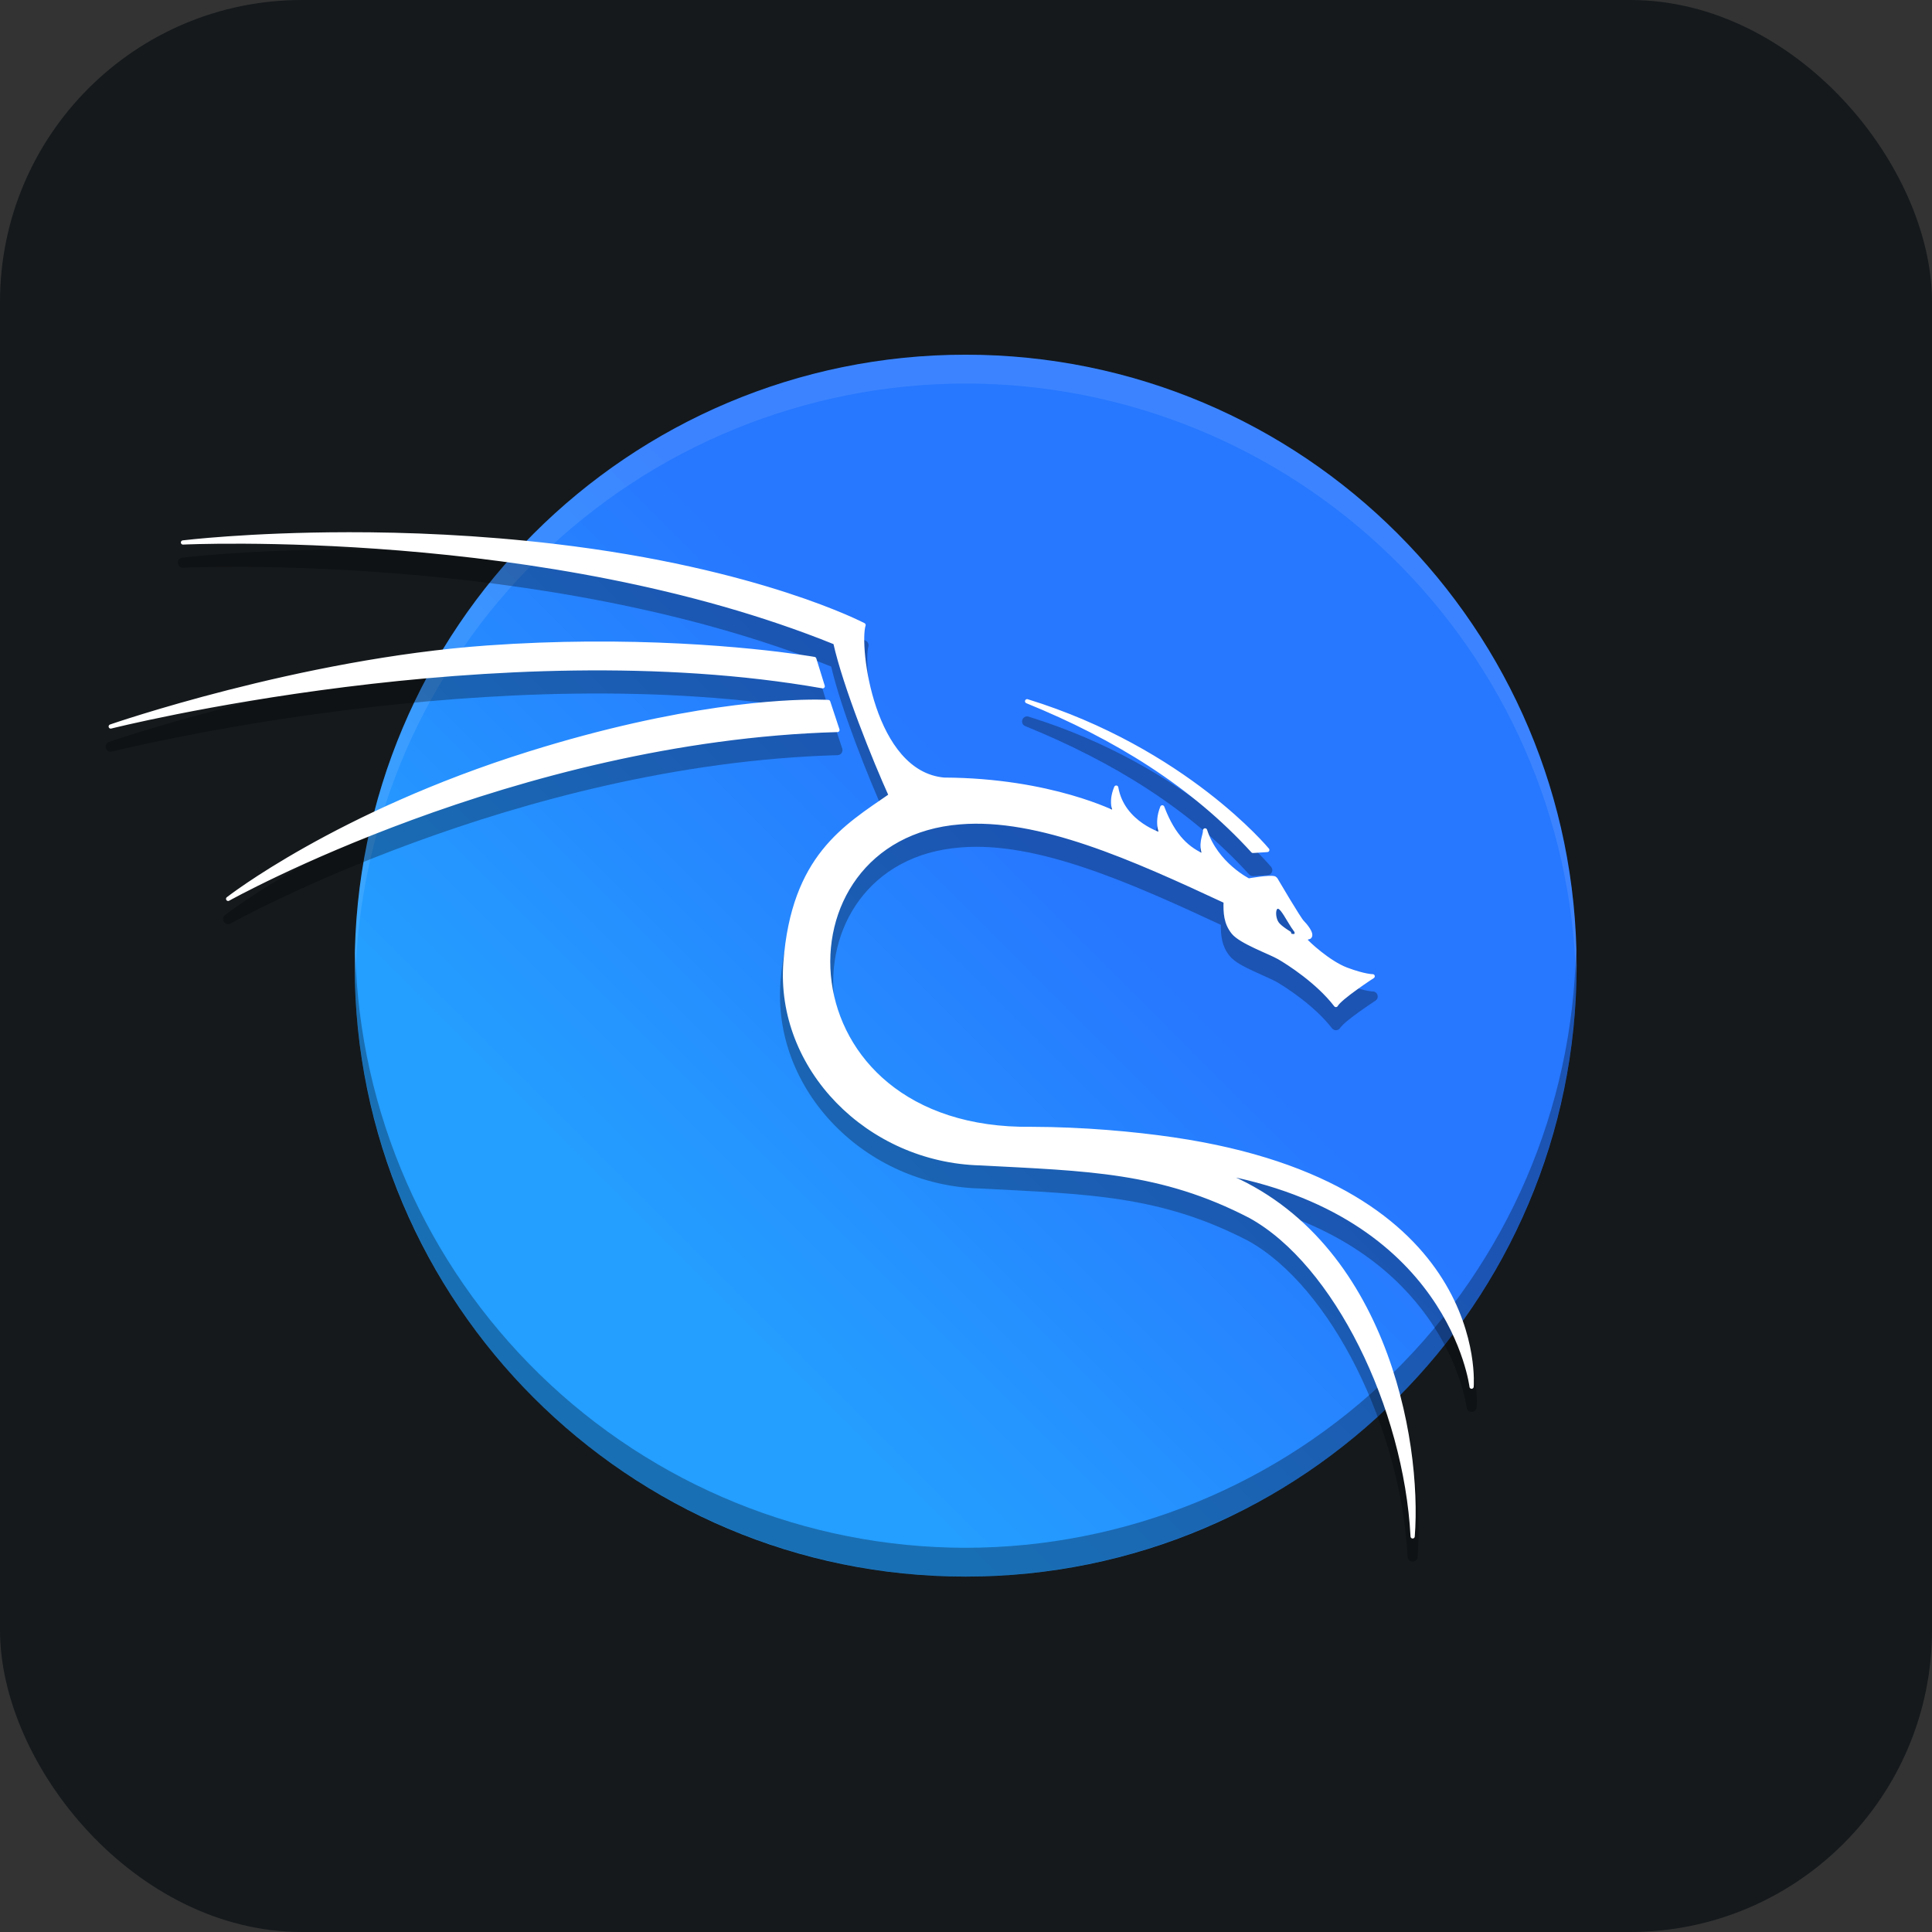 <svg width="256" height="256" title="Kali Linux" viewBox="0 0 256 256" fill="none" xmlns="http://www.w3.org/2000/svg" id="kalilinux">
<rect x="0" y="0" width="256" height="256" fill="#333333" stroke="none"/>
<style>
#kalilinux {
    rect {fill: #15191C}

    @media (prefers-color-scheme: light) {
        rect {fill: #F4F2ED}
    }
}
</style>
<rect width="256" height="256" rx="40" fill="#15191C"/>
<path d="M127.954 208.907C172.663 208.907 208.908 172.664 208.908 127.954C208.908 83.244 172.663 47 127.954 47C83.244 47 47 83.244 47 127.954C47 172.664 83.244 208.907 127.954 208.907Z" fill="url(#linearGradient)"/>
<path opacity="0.3" d="M208.828 125.717C208.414 146.899 199.713 167.073 184.593 181.913C169.473 196.752 149.139 205.073 127.953 205.09C106.879 205.076 86.639 196.846 71.537 182.145C56.435 167.445 47.661 147.435 47.08 126.367C47.049 126.895 47.022 127.423 47.001 127.951C47.001 149.421 55.53 170.012 70.712 185.195C85.894 200.376 106.484 208.905 127.955 208.905C138.586 208.905 149.113 206.811 158.934 202.743C168.756 198.675 177.681 192.711 185.198 185.195C192.716 177.677 198.678 168.753 202.747 158.932C206.815 149.109 208.909 138.583 208.909 127.951C208.893 127.206 208.867 126.461 208.83 125.716L208.828 125.717Z" fill="black"/>
<path opacity="0.1" d="M127.954 47.001C106.483 47.001 85.893 55.53 70.711 70.711C55.529 85.893 47 106.484 47 127.955C47.016 128.698 47.042 129.443 47.079 130.187C47.494 109.006 56.195 88.832 71.315 73.994C86.434 59.156 106.768 50.836 127.953 50.819C149.027 50.831 169.266 59.062 184.367 73.761C199.469 88.461 208.244 108.469 208.827 129.537C208.857 129.01 208.884 128.483 208.905 127.956C208.905 117.325 206.811 106.798 202.742 96.977C198.674 87.155 192.712 78.23 185.194 70.713C177.676 63.196 168.752 57.233 158.931 53.165C149.109 49.096 138.582 47.002 127.951 47.002L127.954 47.001Z" fill="white"/>
<path opacity="0.3" d="M46.049 72.811C32.942 72.826 24.284 73.882 24.212 73.89C24.212 73.89 24.163 73.895 24.163 73.895C23.307 73.993 23.416 75.268 24.276 75.22C24.276 75.22 71.934 72.968 110.135 88.322C111.498 94.153 115.097 103.091 117.223 107.841C114.328 109.827 111.223 111.845 108.668 115.045C105.987 118.404 103.96 123.039 103.42 130.128C102.325 144.507 114.658 157.095 129.91 157.483C144.054 158.236 153.67 158.34 165.377 164.407C170.844 167.434 175.935 173.655 179.738 181.255C183.543 188.858 186.068 197.829 186.521 206.288C186.563 207.12 187.785 207.135 187.848 206.306C187.85 206.279 187.847 206.244 187.849 206.218C188.341 199.74 187.384 189.713 183.501 180.175C180.248 172.185 174.874 164.578 166.612 159.807C178.486 163.05 185.284 169.077 189.193 174.583C193.676 180.902 194.338 186.525 194.334 186.494C194.428 187.289 195.588 187.27 195.658 186.473C195.658 186.473 196.247 179.58 191.491 171.985C186.735 164.391 176.638 156.09 155.587 153C150.256 152.218 143.526 151.617 136.707 151.6C136.704 151.6 136.7 151.6 136.697 151.6C120.195 151.817 111.876 142.412 110.581 132.764C109.934 127.941 111.067 123.054 113.869 119.268C116.671 115.483 121.13 112.772 127.275 112.291H127.278C137.366 111.458 149.672 116.915 161.772 122.546C161.76 123.944 161.885 125.355 162.907 126.632C163.59 127.487 164.825 128.081 166.082 128.674C167.337 129.267 168.63 129.806 169.143 130.1C170.309 130.769 174.198 133.264 176.492 136.248C176.786 136.632 177.379 136.583 177.606 136.157C177.618 136.135 177.966 135.733 178.427 135.348C178.886 134.963 179.47 134.525 180.039 134.115C181.177 133.297 182.252 132.595 182.252 132.595C182.813 132.23 182.544 131.359 181.876 131.373C181.876 131.373 181.713 131.382 181.19 131.283C180.668 131.182 179.838 130.972 178.656 130.531C177.569 130.125 176.27 129.246 175.269 128.45C174.768 128.053 174.337 127.676 174.033 127.395C173.996 127.361 173.981 127.345 173.948 127.314C174.267 127.028 174.31 126.569 174.246 126.282C174.18 125.987 174.052 125.749 173.908 125.516C173.621 125.052 173.256 124.639 173.003 124.386C173.039 124.423 172.928 124.293 172.816 124.129C172.703 123.963 172.558 123.741 172.394 123.484C172.068 122.971 171.667 122.318 171.279 121.674C170.5 120.388 169.796 119.192 169.729 119.079C169.728 119.076 169.559 118.722 169.233 118.504C169.181 118.47 169.125 118.442 169.066 118.424C168.698 118.305 168.405 118.333 168.026 118.352C167.649 118.372 167.228 118.416 166.83 118.467C166.165 118.553 165.751 118.627 165.571 118.659C165.121 118.422 161.603 116.473 160.31 112.502C160.071 111.774 158.994 111.96 159.013 112.726C159.02 112.986 158.625 113.764 158.711 114.94C157.148 113.998 155.804 112.502 154.633 109.419C154.417 108.851 153.615 108.844 153.392 109.41C152.943 110.538 152.916 111.481 153.006 112.213C151.523 111.515 149.091 109.979 148.562 106.926C148.448 106.273 147.553 106.169 147.294 106.78C146.857 107.809 146.818 108.661 146.891 109.347C144.125 108.16 136.505 105.385 125.133 105.324C122.937 105.122 121.194 104.024 119.76 102.377C118.328 100.73 117.24 98.534 116.469 96.261C115.698 93.987 115.243 91.636 115.036 89.698C114.83 87.758 114.917 86.156 115.062 85.696C115.157 85.39 115.02 85.058 114.737 84.909C114.737 84.909 100.83 77.593 73.643 74.377C63.45 73.171 53.948 72.802 46.051 72.811L46.049 72.811ZM77.798 87.299C73.656 87.33 69.209 87.485 64.537 87.817C39.578 89.591 14.451 98.311 14.451 98.311C13.647 98.588 14.007 99.794 14.831 99.585C14.831 99.585 66.08 86.722 108.891 94.262C108.929 94.269 108.967 94.272 109.006 94.272H109.008C109.456 94.272 109.776 93.838 109.643 93.41L108.525 89.799C108.45 89.561 108.25 89.384 108.004 89.34C108.004 89.34 95.746 87.164 77.798 87.299C77.796 87.299 77.796 87.299 77.794 87.299L77.798 87.299ZM108.23 94.99C103.825 94.971 90.27 95.526 69.911 101.897C44.361 109.891 29.818 121.257 29.818 121.257C29.177 121.764 29.837 122.757 30.552 122.361C30.552 122.361 68.384 101.262 110.989 100.064C111.435 100.052 111.742 99.614 111.601 99.191L110.378 95.485C110.292 95.228 110.061 95.048 109.79 95.03C109.79 95.03 109.248 94.994 108.231 94.99L108.23 94.99ZM136.087 94.928C135.434 94.938 135.184 95.783 135.726 96.147H135.728C135.766 96.173 135.807 96.195 135.852 96.212C147.536 100.962 157.67 107.241 165.525 115.872C165.532 115.879 165.539 115.887 165.547 115.893L165.548 115.895C165.682 116.03 165.869 116.101 166.061 116.088L167.967 115.963C168.508 115.928 168.782 115.295 168.437 114.877C168.437 114.877 157.399 101.5 136.353 94.981C136.35 94.98 136.348 94.978 136.346 94.977C136.335 94.973 136.324 94.969 136.314 94.966C136.308 94.963 136.301 94.962 136.295 94.96C136.228 94.938 136.157 94.927 136.087 94.928ZM169.356 123.094C169.738 123.171 170.459 124.589 171.121 125.602C171.179 125.685 171.238 125.772 171.293 125.842C171.293 125.848 171.295 125.852 171.299 125.859C171.374 125.965 171.449 126.075 171.52 126.164C171.556 126.376 171.616 126.506 171.121 126.404C171.079 126.186 171.007 126.123 171.007 126.123C171.007 126.123 169.811 125.412 169.444 124.906C169.078 124.401 169.013 123.518 169.192 123.183C169.235 123.109 169.291 123.082 169.356 123.094Z" fill="black"/>
<path d="M46.05 70.802C32.924 70.817 24.244 71.88 24.244 71.88C24.244 71.88 72.236 69.577 110.682 85.142C111.989 90.988 115.92 100.723 118.038 105.404C111.979 109.593 105.145 113.533 104.081 127.504C103.018 141.476 115.03 153.765 129.926 154.144C144.07 154.898 153.844 155.005 165.688 161.146C176.995 167.398 186.266 186.447 187.183 203.58C188.174 190.869 183.404 163.532 161.144 155.231C192.25 160.674 194.992 183.731 194.993 183.74C194.993 183.74 197.312 157.119 155.489 150.983C150.188 150.205 143.484 149.606 136.704 149.589C103.183 150.032 101.96 110.927 127.22 108.953C137.688 108.088 150.187 113.736 162.407 119.427C162.362 120.944 162.425 122.292 163.422 123.539C164.419 124.786 168.247 126.144 169.471 126.846C170.695 127.549 174.614 130.041 177.016 133.167C177.537 132.193 181.887 129.361 181.887 129.361C181.887 129.361 180.845 129.384 178.421 128.478C175.997 127.572 173.119 124.83 173.051 124.671C172.984 124.513 172.938 124.264 173.505 124.15C173.935 123.789 172.961 122.611 172.53 122.18C172.1 121.75 169.222 116.856 169.155 116.743C169.087 116.63 169.064 116.516 168.86 116.38C168.226 116.176 165.438 116.675 165.438 116.675C165.438 116.675 161.153 114.569 159.676 110.032C159.697 110.826 158.94 111.694 159.676 113.521C157.441 112.576 155.521 110.963 154.008 106.979C153.107 109.245 154.008 110.686 154.008 110.686C154.008 110.686 148.746 109.215 147.904 104.362C146.98 106.541 147.904 107.851 147.904 107.851C147.904 107.851 139.325 103.375 125.071 103.31C115.528 102.435 113.54 85.647 114.425 82.82C114.425 82.82 100.66 75.566 73.564 72.361C63.403 71.159 53.926 70.791 46.05 70.8L46.05 70.802ZM77.803 85.29C73.673 85.321 69.24 85.475 64.583 85.806C39.747 87.571 14.671 96.265 14.671 96.265C14.671 96.265 65.982 83.355 109.012 90.932H109.013L107.894 87.321C107.894 87.321 95.699 85.155 77.804 85.29L77.803 85.29ZM108.226 92.98C103.883 92.962 90.398 93.508 70.109 99.856C44.661 107.819 30.228 119.106 30.228 119.106C30.228 119.106 68.157 97.928 110.967 96.725L109.743 93.02C109.743 93.02 109.228 92.985 108.226 92.98ZM136.096 92.918C147.847 97.695 158.076 104.025 166.017 112.748L166.018 112.749L167.923 112.625C167.923 112.625 157.001 99.373 136.096 92.918ZM168.488 118.392L170.826 120.115C171.119 119.607 172.301 122.817 173.019 123.709C173.05 123.887 171.825 125.318 171.409 125.233C171.373 125.049 169.471 124.499 169.471 124.499C169.471 124.499 167.309 123.193 167.001 122.769C166.692 122.345 168.337 118.674 168.488 118.392Z" fill="white" stroke="white" stroke-width="0.56" stroke-linejoin="round"/>
<path d="M46.05 70.802C32.924 70.817 24.244 71.88 24.244 71.88C24.244 71.88 72.236 69.577 110.682 85.142C111.989 90.988 115.92 100.723 118.038 105.404C111.979 109.593 105.145 113.533 104.081 127.504C103.018 141.476 115.03 153.765 129.926 154.144C144.07 154.898 153.844 155.005 165.688 161.146C176.995 167.398 186.266 186.447 187.183 203.58C188.174 190.869 183.404 163.532 161.144 155.231C192.25 160.674 194.992 183.731 194.993 183.74C194.993 183.74 197.312 157.119 155.489 150.983C150.188 150.205 143.484 149.606 136.704 149.589C103.183 150.032 101.96 110.927 127.22 108.953C137.688 108.088 150.187 113.736 162.407 119.427C162.362 120.944 162.425 122.292 163.422 123.539C164.419 124.786 168.247 126.144 169.471 126.846C170.695 127.549 174.614 130.041 177.016 133.167C177.537 132.193 181.887 129.361 181.887 129.361C181.887 129.361 180.845 129.384 178.421 128.478C175.997 127.572 173.119 124.83 173.051 124.671C172.984 124.513 172.938 124.264 173.505 124.15C173.935 123.789 172.961 122.611 172.53 122.18C172.1 121.75 169.222 116.856 169.155 116.743C169.087 116.63 169.064 116.516 168.86 116.38C168.226 116.176 165.438 116.675 165.438 116.675C165.438 116.675 161.153 114.569 159.676 110.032C159.697 110.826 158.94 111.694 159.676 113.521C157.441 112.576 155.521 110.963 154.008 106.979C153.107 109.245 154.008 110.686 154.008 110.686C154.008 110.686 148.746 109.215 147.904 104.362C146.98 106.541 147.904 107.851 147.904 107.851C147.904 107.851 139.325 103.375 125.071 103.31C115.528 102.435 113.54 85.647 114.425 82.82C114.425 82.82 100.66 75.566 73.564 72.361C63.403 71.159 53.926 70.791 46.05 70.8L46.05 70.802ZM77.803 85.29C73.673 85.321 69.24 85.475 64.583 85.806C39.747 87.571 14.671 96.265 14.671 96.265C14.671 96.265 65.982 83.355 109.012 90.932H109.013L107.894 87.321C107.894 87.321 95.699 85.29 77.804 85.29L77.803 85.29ZM108.226 92.98C103.883 92.962 90.398 93.508 70.109 99.856C44.661 107.819 30.228 119.106 30.228 119.106C30.228 119.106 68.157 97.928 110.967 96.725L109.743 93.02C109.743 93.02 109.228 92.985 108.226 92.98ZM136.096 92.918C147.847 97.695 158.076 104.025 166.017 112.748L166.018 112.749L167.923 112.625C167.923 112.625 157.001 99.373 136.096 92.918ZM169.356 120.419C169.738 120.495 170.46 121.914 171.122 122.927C171.181 123.009 171.24 123.097 171.296 123.166C171.297 123.172 171.297 123.176 171.298 123.182C171.373 123.289 171.449 123.4 171.52 123.489C171.556 123.701 171.616 123.83 171.121 123.728C171.079 123.51 171.007 123.448 171.007 123.448C171.007 123.448 169.811 122.735 169.444 122.231C169.076 121.726 169.011 120.843 169.191 120.508C169.235 120.432 169.291 120.405 169.356 120.419Z" fill="white"/>
<linearGradient id="linearGradient" x1="94.121" y1="171.767" x2="146.989" y2="118.898" gradientUnits="userSpaceOnUse">
<stop stop-color="#249EFF"/>
<stop offset="1" stop-color="#2777FF"/>
</linearGradient>
</svg>